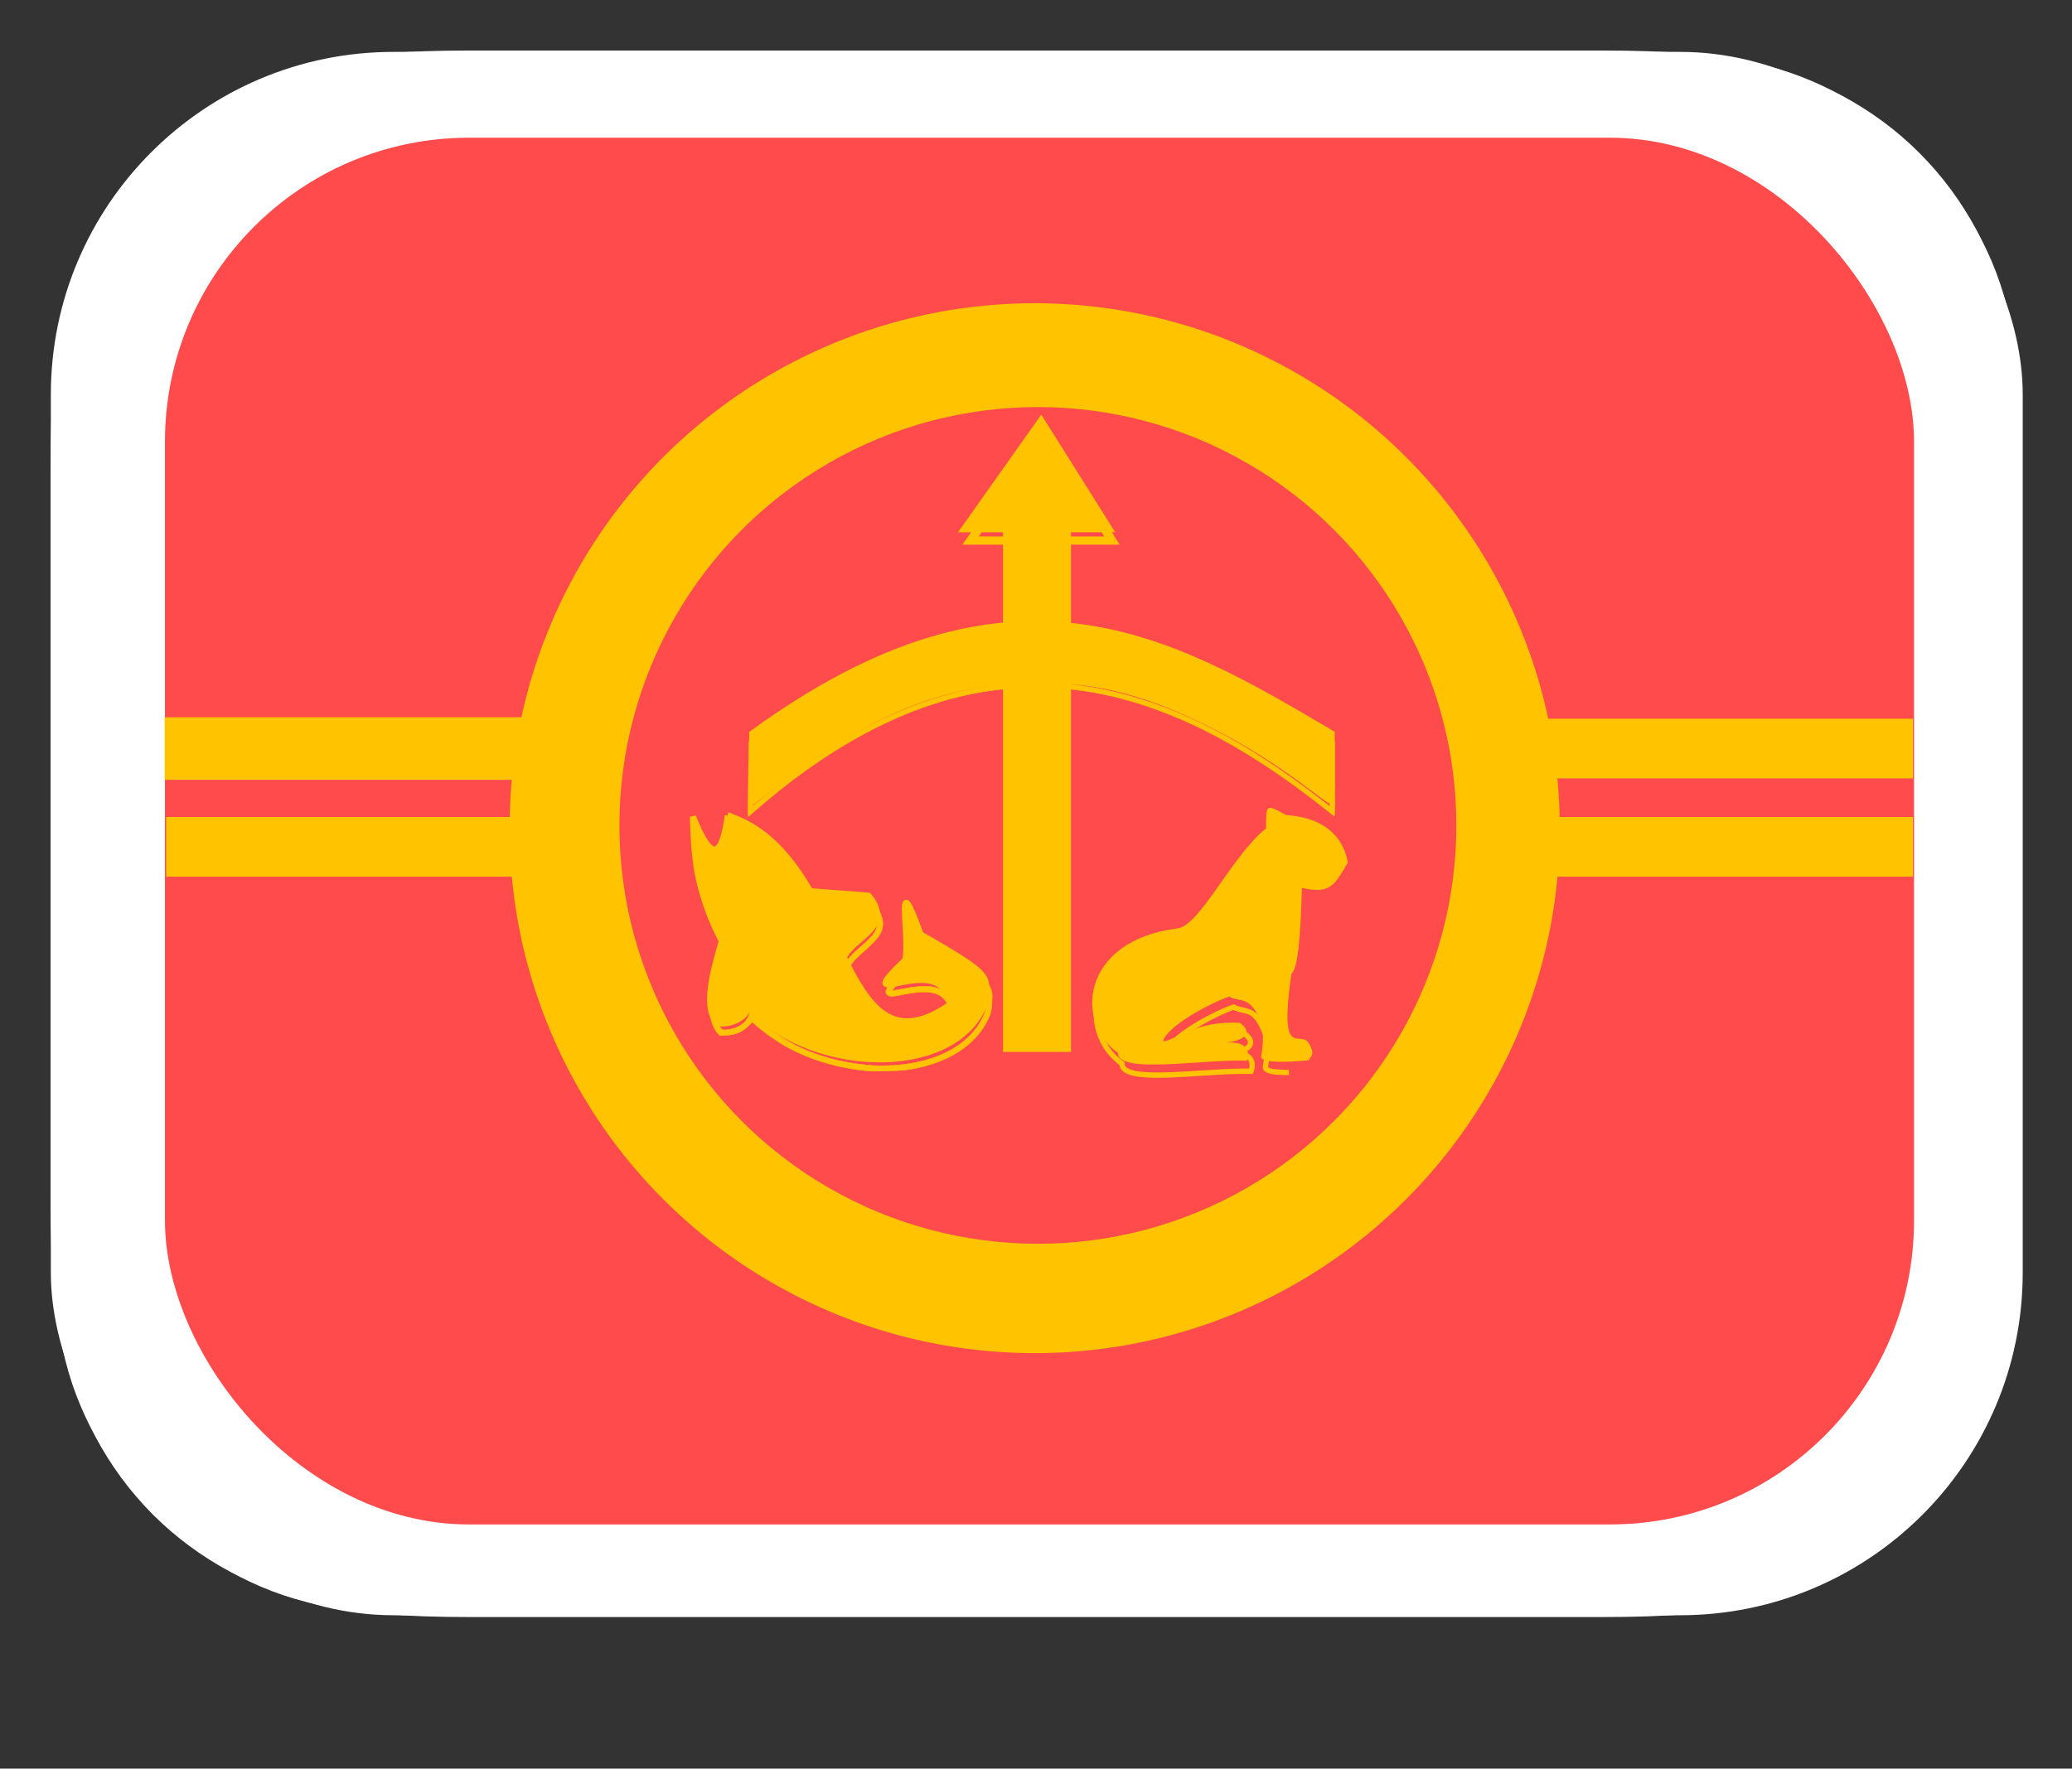 <?xml version="1.0" encoding="UTF-8" standalone="no"?>
<svg
   height="70"
   width="0.854in"
   version="1.1"
   id="svg2227"
   sodipodi:docname="flag_ta.svg"
   inkscape:version="1.1.2 (0a00cf5339, 2022-02-04)"
   xmlns:inkscape="http://www.inkscape.org/namespaces/inkscape"
   xmlns:sodipodi="http://sodipodi.sourceforge.net/DTD/sodipodi-0.dtd"
   xmlns="http://www.w3.org/2000/svg"
   xmlns:svg="http://www.w3.org/2000/svg"
   xmlns:rdf="http://www.w3.org/1999/02/22-rdf-syntax-ns#"
   xmlns:cc="http://creativecommons.org/ns#"
   xmlns:dc="http://purl.org/dc/elements/1.1/">
  <rect width="100%" height="100%" fill="#333333" stroke="none"/>
  <sodipodi:namedview
     pagecolor="#ffffff"
     bordercolor="#666666"
     borderopacity="1"
     objecttolerance="10"
     gridtolerance="10"
     guidetolerance="10"
     inkscape:pageopacity="0"
     inkscape:pageshadow="2"
     inkscape:window-width="1846"
     inkscape:window-height="1016"
     id="namedview5298"
     showgrid="false"
     inkscape:zoom="3.0571429"
     inkscape:cx="78.504673"
     inkscape:cy="-24.369159"
     inkscape:window-x="0"
     inkscape:window-y="0"
     inkscape:window-maximized="1"
     inkscape:current-layer="g1852"
     showguides="false"
     inkscape:pagecheckerboard="0"
     inkscape:document-units="in" />
  <defs
     id="defs2231" />
  <svg
     x="0"
     y="0"
     width="82"
     height="66"
     viewBox="0 0 82 66"
     version="1.1"
     id="svg1855">
    <title
       id="title1844">cs</title>
    <g
       id="cs"
       style="fill:none;fill-rule:evenodd;stroke:none;stroke-width:1">
      <g
         id="g1852"
         transform="translate(6,6)"
         style="fill-rule:nonzero">
        <path
           inkscape:connector-curvature="0"
           d="M 57.437,-2 H 12.563 C 7.628,-2 5.867,-1.415 4.07,-0.455 2.12,0.589 0.589,2.12 -0.455,4.07 -1.415,5.867 -2,7.628 -2,12.563 v 28.874 c 0,4.935 0.585,6.696 1.545,8.493 1.043,1.951 2.574,3.482 4.525,4.525 C 5.867,55.415 7.628,56 12.563,56 h 44.874 c 4.935,0 6.696,-0.585 8.493,-1.545 1.951,-1.043 3.482,-2.574 4.525,-4.525 C 71.415,48.133 72,46.372 72,41.437 V 12.563 C 72,7.628 71.415,5.867 70.455,4.07 69.411,2.12 67.88,0.589 65.93,-0.455 64.133,-1.415 62.372,-2 57.437,-2 Z"
           id="path1846-3"
           style="fill:none;fill-opacity:1;fill-rule:nonzero;stroke:#ffffff;stroke-width:4" />
        <g
           id="g884"
           transform="matrix(0.817,0,0,0.817,-45.738,-183.849)">
          <g
             id="g1180" />
          <g
             id="g73098"
             transform="translate(5.059,8.997)">
            <g
               id="g929"
               transform="translate(2.788,105.03)"
               style="fill:none;fill-rule:nonzero;stroke:none;stroke-width:1">
              <rect
                 style="fill:#ffffff;fill-rule:evenodd;stroke-width:0.219"
                 id="rect262"
                 width="95.499"
                 height="75.735"
                 x="43.254"
                 y="106.172"
                 ry="16.6" />
              <rect
                 style="fill:#ff4b4b;fill-opacity:1;fill-rule:evenodd;stroke-width:0.194"
                 id="rect903"
                 width="84.708"
                 height="67.178"
                 x="48.781"
                 y="110.33"
                 ry="14.725" />
            </g>
            <circle
               style="fill:#ffc300;fill-opacity:1;fill-rule:nonzero;stroke:#ffc300;stroke-width:0.265;stroke-opacity:1"
               id="path1073"
               r="25.298"
               cy="248.809"
               cx="93.689" />
            <circle
               style="fill:#ff4b4b;fill-opacity:1;fill-rule:nonzero;stroke:none;stroke-width:0.212"
               id="circle1155"
               r="20.267"
               cy="248.675"
               cx="93.845" />
            <rect
               style="fill:#ffc300;fill-opacity:1;stroke:#ffc300;stroke-width:0.14;stroke-opacity:1"
               id="rect1226"
               width="20.04"
               height="2.892"
               x="51.626"
               y="243.504" />
            <rect
               style="fill:#ffc300;fill-opacity:1;stroke-width:0.14"
               id="rect1308"
               width="20.04"
               height="2.892"
               x="51.626"
               y="248.266" />
            <rect
               style="fill:#ffc300;fill-opacity:1;stroke-width:0.14"
               id="rect1310"
               width="20.04"
               height="2.892"
               x="116.184"
               y="243.504" />
            <rect
               style="fill:#ffc300;fill-opacity:1;stroke-width:0.14"
               id="rect1312"
               width="20.04"
               height="2.892"
               x="116.184"
               y="248.266" />
            <g
               id="g17696"
               transform="matrix(1.266,0,0,1.284,-25.209,-67.783)"
               style="fill:#ffff00;stroke:#fffc00;stroke-opacity:1">
              <g
                 id="g54102"
                 style="fill:#ffc300;fill-opacity:1;stroke:#ffc300;stroke-opacity:1">
                <g
                   id="g3384"
                   transform="translate(99.148,1.484)"
                   style="fill:#ffc300;fill-opacity:1;stroke:#ffc300;stroke-opacity:1">
                  <g
                     id="g3017"
                     transform="translate(-23.241,5.866)"
                     style="fill:#ffc300;fill-opacity:1;stroke:#ffc300;stroke-opacity:1">
                    <path
                       style="fill:#ffc300;fill-opacity:1;stroke:#ffc300;stroke-width:0.201px;stroke-linecap:butt;stroke-linejoin:miter;stroke-opacity:1"
                       d="m 7.189,235.637 c 9.925,-7.123 15.966,-3.632 22.199,0 v 2.571 c -6.621,-5.262 -13.707,-7.384 -22.228,0 z"
                       id="path2203"
                       sodipodi:nodetypes="ccccc" />
                    <path
                       style="fill:#ffc300;fill-opacity:1;stroke:#ffc300;stroke-width:0.302;stroke-opacity:1"
                       d="m 27.545,896.423 c 0.015,-1.469 0.117,-3.35 0.227,-4.18 0.194,-1.458 0.272,-1.558 2.317,-2.969 16.063,-11.076 31.853,-15.529 46.296,-13.057 8.539,1.462 17.653,5.209 30.137,12.392 l 4.158,2.392 v 4.021 c 0,2.212 -0.071,4.021 -0.159,4.021 -0.087,0 -1.414,-0.941 -2.948,-2.092 -4.5,-3.375 -9.725,-6.583 -14.583,-8.956 -9.68,-4.727 -17.246,-6.462 -26.574,-6.092 -13.03,0.517 -23.607,5.124 -38.194,16.636 l -0.703,0.554 z"
                       id="path2896"
                       transform="scale(0.265)" />
                  </g>
                  <path
                     style="fill:#ffc300;fill-opacity:1;stroke:#ffc300;stroke-width:0.076;stroke-opacity:1"
                     d="m -61.106,921.398 c 0.01,-1.005 0.039,-3.397 0.065,-5.314 l 0.048,-3.486 0.615,-0.438 c 6.593,-4.696 13.089,-8.362 19.288,-10.886 9.306,-3.789 18.186,-5.151 27.065,-4.15 6.765,0.762 13.831,2.947 21.471,6.639 4.192,2.026 8.204,4.208 14.874,8.091 l 1.266,0.737 v 5.295 c 0,4.225 -0.019,5.28 -0.095,5.222 -0.052,-0.04 -0.571,-0.446 -1.153,-0.902 -10.604,-8.301 -20.225,-13.442 -29.673,-15.856 -6.512,-1.663 -12.991,-1.991 -19.505,-0.986 -10.806,1.667 -22.013,7.36 -32.996,16.761 -0.584,0.5 -1.113,0.953 -1.176,1.006 -0.1,0.086 -0.111,-0.113 -0.096,-1.731 z m 84.013,-4.052 v -4.378 l -1.266,-0.737 c -9.53,-5.546 -14.921,-8.307 -20.507,-10.503 -9.818,-3.86 -18.83,-5.045 -28.123,-3.698 -9.792,1.419 -20.21,5.89 -31.072,13.331 -0.894,0.613 -1.765,1.213 -1.935,1.334 l -0.309,0.22 -0.05,2.715 c -0.062,3.379 -0.064,6.017 -0.005,6.017 0.025,0 0.424,-0.317 0.888,-0.704 11.754,-9.818 23.274,-15.297 34.829,-16.564 2.825,-0.31 6.858,-0.346 9.485,-0.085 9.609,0.955 18.811,4.438 28.929,10.949 2.427,1.562 5.309,3.607 7.851,5.57 0.644,0.498 1.197,0.906 1.229,0.908 0.031,10e-4 0.057,-1.968 0.057,-4.376 z"
                     id="path3113"
                     transform="scale(0.265)" />
                </g>
                <rect
                   style="fill:#ffc300;fill-opacity:1;stroke:#ffc300;stroke-width:0.234;stroke-opacity:1"
                   id="rect3408"
                   width="2.367"
                   height="19.872"
                   x="92.823"
                   y="235.02" />
                <g
                   id="g4085"
                   transform="matrix(1.296,0,0,1.174,-12.873,-61.66)"
                   style="fill:#ffc300;fill-opacity:1;stroke:#ffc300;stroke-opacity:1">
                  <path
                     style="fill:#ffc300;fill-opacity:1;stroke:#ffc300;stroke-width:0.265px;stroke-linecap:butt;stroke-linejoin:miter;stroke-opacity:1"
                     d="m 80.38,252.902 h 4.168 l -1.96,-3.395 z"
                     id="path3726" />
                  <g
                     id="g4078"
                     style="fill:#ffc300;fill-opacity:1;stroke:#ffc300;stroke-opacity:1">
                    <path
                       style="fill:#ffc300;fill-opacity:1;stroke:#ffc300;stroke-width:0.011;stroke-opacity:1"
                       d="m 302.909,956.315 c 0.009,-0.014 1.161,-1.786 2.56,-3.939 l 2.544,-3.914 h 0.584 c 0.321,0 0.584,0.003 0.584,0.006 0,0.004 -1.002,1.548 -2.227,3.433 -1.225,1.884 -2.23,3.433 -2.233,3.441 -0.005,0.012 1.208,0.015 6.985,0.015 h 6.99 l -0.033,-0.058 c -0.018,-0.032 -0.913,-1.582 -1.989,-3.444 l -1.955,-3.386 0.565,-0.003 c 0.311,-0.002 0.569,10e-4 0.573,0.006 0.005,0.005 0.891,1.537 1.97,3.406 l 1.961,3.397 1e-5,0.533 10e-6,0.533 h -8.448 -8.448 z"
                       id="path3878"
                       transform="scale(0.265)" />
                    <path
                       style="fill:#ffc300;fill-opacity:1;stroke:#ffc300;stroke-width:0.022;stroke-opacity:1"
                       d="m 308.048,948.424 c 0.242,-0.394 4.103,-6.303 4.118,-6.303 0.017,0 3.668,6.293 3.668,6.323 0,0.004 -0.251,0.008 -0.558,0.008 h -0.558 l -1.293,-2.242 c -0.711,-1.233 -1.298,-2.242 -1.305,-2.243 -0.007,-4.1e-4 -0.668,1.008 -1.469,2.242 l -1.457,2.242 -0.581,5.9e-4 c -0.46,4.7e-4 -0.578,-0.005 -0.564,-0.027 z"
                       id="path3917"
                       transform="scale(0.265)" />
                    <path
                       style="fill:#ffc300;fill-opacity:1;stroke:#ffc300;stroke-width:0.022;stroke-opacity:1"
                       d="m 319.789,955.817 c 0,-0.288 0.004,-0.519 0.008,-0.514 0.017,0.02 0.589,1.015 0.589,1.026 0,0.006 -0.134,0.011 -0.298,0.011 h -0.298 z"
                       id="path3956"
                       transform="scale(0.265)" />
                  </g>
                </g>
              </g>
            </g>
            <g
               id="g11586"
               transform="matrix(1.124,0,0,1.124,-10.541,-24.145)"
               style="fill:#ffc300;fill-opacity:1;stroke:#ffc300;stroke-opacity:1">
              <g
                 id="g11406"
                 transform="translate(78.313,48.237)"
                 style="fill:#ffc300;fill-opacity:1;stroke:#ffc300;stroke-opacity:1">
                <path
                   style="fill:#ffc300;fill-opacity:1;stroke:#ffc300;stroke-width:0.265px;stroke-linecap:butt;stroke-linejoin:miter;stroke-opacity:1"
                   d="m 1.196,194.063 c 5.357,1.71 4.62,11.57 9.572,8.152 -0.324,-2.555 -4.551,0.597 -1.921,-1.933 0.219,-1.075 -0.489,-4.268 0.656,-1.098 3.218,1.836 2.84,1.785 2.785,2.914 -1.153,3.239 -7.216,3.257 -10.205,0.249 -0.197,0.519 -0.852,0.722 -1.317,0.664 -0.64,-0.642 -0.237,-2.131 0.205,-3.652 -1.068,-1.891 -1.22,-3.164 -1.276,-5.254 0.783,1.984 1.248,1.809 1.502,-0.042 z"
                   id="path7715"
                   sodipodi:nodetypes="ccccccccccc" />
                <path
                   style="fill:#ffc300;fill-opacity:1;stroke:#ffc300;stroke-width:0.265px;stroke-linecap:butt;stroke-linejoin:miter;stroke-opacity:1"
                   d="m 4.755,197.322 2.502,0.193 c 1.122,1.333 -0.624,1.764 -1.042,2.612"
                   id="path10923"
                   sodipodi:nodetypes="ccc" />
              </g>
              <path
                 style="fill:#ffc300;fill-opacity:1;stroke:#ffc300;stroke-width:0.088;stroke-opacity:1"
                 d="m 322.971,955.866 c -4.849,-0.424 -9.497,-1.789 -13.347,-3.919 -1.704,-0.943 -3.701,-2.359 -5.21,-3.693 l -0.393,-0.347 -0.624,0.627 c -0.986,0.99 -2.084,1.445 -3.697,1.529 l -0.952,0.05 -0.357,-0.386 c -0.413,-0.447 -0.795,-1.206 -1.021,-2.025 -0.214,-0.778 -0.217,-3.195 -0.006,-4.498 0.229,-1.411 0.713,-3.491 1.283,-5.51 l 0.517,-1.832 -0.446,-0.819 c -0.245,-0.451 -0.731,-1.436 -1.081,-2.189 -2.209,-4.764 -3.033,-8.873 -3.242,-16.148 l -0.021,-0.724 0.309,-0.054 c 0.17,-0.03 0.369,-0.072 0.442,-0.093 0.091,-0.026 0.186,0.094 0.301,0.38 1.083,2.685 2.281,4.617 2.864,4.617 0.424,0 0.837,-0.739 1.203,-2.151 0.183,-0.707 0.284,-1.249 0.57,-3.064 0.074,-0.471 0.045,-0.471 1.248,-0.03 1.984,0.726 4.319,2.085 5.964,3.471 0.882,0.743 2.476,2.358 3.277,3.321 0.813,0.977 2.207,2.946 2.976,4.201 0.595,0.971 0.665,1.053 0.952,1.095 0.17,0.025 2.294,0.194 4.719,0.376 l 4.41,0.331 0.426,0.534 c 0.855,1.07 1.293,2.276 1.198,3.293 -0.119,1.277 -0.843,2.254 -3.194,4.311 -1.128,0.987 -1.779,1.685 -2.063,2.21 -0.08,0.148 0.025,0.409 0.648,1.605 2.948,5.666 5.292,8.042 8.335,8.45 1.785,0.239 4.1,-0.446 6.445,-1.909 0.828,-0.516 0.837,-0.54 0.549,-1.395 -0.333,-0.987 -0.923,-1.675 -1.771,-2.062 -1.246,-0.569 -2.925,-0.544 -6.037,0.09 -1.461,0.297 -1.852,0.288 -2.194,-0.054 -0.226,-0.226 -0.26,-0.314 -0.213,-0.552 0.092,-0.467 0.644,-1.176 2.01,-2.584 l 1.294,-1.334 0.063,-1.011 c 0.035,-0.556 0.018,-1.847 -0.037,-2.868 -0.258,-4.806 -0.236,-5.258 0.273,-5.502 0.639,-0.306 1.188,0.589 2.468,4.022 l 0.453,1.215 0.853,0.479 c 0.469,0.263 1.83,1.064 3.026,1.778 4.938,2.953 6.297,4.098 6.758,5.695 0.127,0.441 0.142,0.724 0.09,1.72 -0.082,1.575 -0.153,1.908 -0.625,2.904 -2.1,4.434 -6.841,7.365 -13.401,8.287 -0.962,0.135 -5.048,0.246 -6,0.163 z m 4.287,-0.921 c 6.168,-0.454 10.969,-2.752 13.481,-6.452 0.205,-0.302 0.563,-0.951 0.796,-1.444 0.413,-0.871 0.427,-0.929 0.528,-2.15 0.156,-1.874 -0.011,-2.422 -1.03,-3.392 -1.164,-1.107 -3.605,-2.691 -8.163,-5.296 -0.705,-0.403 -1.294,-0.743 -1.309,-0.755 -0.015,-0.012 -0.297,-0.733 -0.627,-1.601 -0.753,-1.982 -1.009,-2.595 -1.085,-2.595 -0.033,-7e-5 -0.042,0.288 -0.021,0.641 0.238,3.943 0.271,5.87 0.121,6.912 l -0.089,0.614 -1.127,1.153 c -1.235,1.264 -2.012,2.15 -1.944,2.218 0.024,0.024 0.764,-0.096 1.644,-0.266 3.471,-0.671 5.099,-0.591 6.628,0.327 1.035,0.622 1.802,1.921 2.035,3.448 l 0.077,0.508 -0.804,0.52 c -1.64,1.06 -2.968,1.687 -4.466,2.11 -0.739,0.208 -1.008,0.239 -2.127,0.241 -1.102,0.002 -1.374,-0.026 -1.941,-0.204 -2.847,-0.894 -5.059,-3.235 -7.696,-8.146 -0.405,-0.754 -1.466,-2.881 -2.36,-4.729 -2.904,-6.006 -4.215,-8.431 -5.953,-11.004 -2.639,-3.908 -5.497,-6.609 -8.732,-8.25 -0.991,-0.503 -2.126,-0.979 -2.187,-0.918 -0.02,0.02 -0.113,0.456 -0.208,0.969 -0.429,2.336 -0.994,3.701 -1.715,4.14 -0.984,0.6 -2.126,-0.27 -3.229,-2.459 -0.153,-0.304 -0.303,-0.552 -0.333,-0.552 -0.147,0 0.225,4.092 0.545,5.995 0.608,3.615 1.931,7.268 3.863,10.671 l 0.303,0.534 -0.163,0.571 c -0.533,1.863 -1.071,3.907 -1.299,4.946 -0.819,3.719 -0.786,6.153 0.102,7.482 0.336,0.504 0.486,0.542 1.48,0.384 1.636,-0.261 2.751,-1.063 3.225,-2.319 0.087,-0.231 0.176,-0.42 0.197,-0.42 0.021,0 0.444,0.376 0.938,0.835 4.957,4.607 11.374,7.233 18.974,7.768 0.937,0.066 2.518,0.052 3.668,-0.033 z m -6.747,-18.249 c 0.31,-0.292 1.029,-0.939 1.599,-1.438 1.677,-1.469 2.225,-2.304 2.217,-3.379 -0.005,-0.689 -0.231,-1.32 -0.745,-2.078 l -0.362,-0.534 -4.457,-0.343 c -2.451,-0.189 -4.48,-0.32 -4.509,-0.291 -0.036,0.036 4.335,8.569 4.889,9.544 0.021,0.037 0.211,-0.162 0.421,-0.442 0.211,-0.28 0.636,-0.748 0.946,-1.04 z"
                 id="path11463"
                 transform="scale(0.265)" />
            </g>
            <g
               id="g17700"
               transform="matrix(1.282,0,0,1.282,-26.449,-66.381)"
               style="fill:#ffc300;fill-opacity:1">
              <path
                 style="fill:#ffc300;fill-opacity:1"
                 d="m 102.451,245.866 c -1.274,1.013 -2.513,3.699 -3.343,3.777 -3.713,0.476 -3.855,3.614 -2.247,4.707 -0.031,0.817 3.224,0.231 4.866,0.293 0.121,-0.341 0.04,-0.789 -0.92,-0.665 0.961,-0.082 1.112,-0.451 0.66,-0.764 -1.657,-0.101 -2.442,0.672 -2.911,0.699 0.17,-0.587 1.773,-1.438 2.511,-1.695 0.408,0.252 0.815,-0.104 1.223,1.091 0.09,0.025 0.035,0.962 -0.021,1.149 -0.114,0.382 1.794,0.17 1.794,0.168 0.081,-0.155 0.272,-0.224 -0.014,-0.668 -0.327,-0.463 -1.116,0.693 -0.639,-2.597 0.253,-0.196 0.352,-1.517 0.396,-3.246 1.102,0.257 1.241,-0.138 1.737,-0.955 -0.131,-0.79 -0.702,-1.693 -2.325,-1.796 -0.784,-0.428 -0.756,-0.426 -0.768,0.503 z"
                 id="path11621"
                 sodipodi:nodetypes="cccccccccsccccccc" />
              <path
                 style="fill:#ffc300;fill-opacity:1;stroke-width:0.031"
                 d="m 370.078,963.344 c -2.744,-0.105 -4.07,-0.617 -4.331,-1.674 -0.021,-0.085 -0.057,-0.166 -0.08,-0.179 -0.167,-0.1 -0.784,-0.647 -1.122,-0.996 -1.317,-1.358 -2.146,-3.083 -2.441,-5.073 -0.079,-0.533 -0.079,-1.967 0,-2.5 0.261,-1.761 0.955,-3.353 2.071,-4.75 0.36,-0.451 1.213,-1.3 1.685,-1.676 2.174,-1.737 5.003,-2.837 8.542,-3.322 0.391,-0.054 0.657,-0.146 0.973,-0.338 0.797,-0.484 1.947,-1.725 3.312,-3.577 l 0.328,-0.445 0.463,-4.5e-4 c 0.362,-3.5e-4 0.458,0.008 0.44,0.039 -0.013,0.021 -0.22,0.306 -0.46,0.633 -1.753,2.384 -2.92,3.606 -3.945,4.132 -0.39,0.2 -0.525,0.238 -1.201,0.338 -2.488,0.368 -4.529,1.01 -6.252,1.967 -0.432,0.24 -1.315,0.829 -1.686,1.125 -1.67,1.334 -2.83,3.073 -3.314,4.972 -0.202,0.793 -0.259,1.255 -0.261,2.122 -0.002,0.787 0.024,1.076 0.153,1.719 0.42,2.086 1.575,3.894 3.242,5.075 l 0.273,0.194 v 0.187 c 0,0.23 0.052,0.36 0.201,0.505 0.743,0.722 3.23,0.929 7.971,0.664 0.464,-0.026 1.716,-0.103 2.781,-0.171 3.422,-0.218 4.772,-0.281 6.084,-0.281 l 0.709,-3.1e-4 0.022,-0.174 c 0.037,-0.299 0.002,-0.667 -0.082,-0.842 -0.311,-0.652 -1.238,-0.891 -2.892,-0.746 l -0.222,0.019 -0.022,-0.262 c -0.012,-0.144 -0.03,-0.313 -0.04,-0.375 l -0.018,-0.114 0.23,-0.022 c 1.435,-0.135 2.573,-0.542 2.788,-0.997 0.125,-0.263 0.028,-0.519 -0.327,-0.868 l -0.243,-0.239 -0.4,-0.023 c -1.062,-0.062 -2.543,0.056 -3.769,0.301 -1.36,0.271 -2.504,0.668 -4.272,1.481 -1.466,0.674 -1.832,0.807 -2.374,0.86 -0.471,0.047 -0.595,0.05 -0.595,0.016 0.001,-0.101 0.205,-0.694 0.312,-0.906 0.679,-1.353 3.176,-3.228 6.55,-4.916 1.133,-0.567 1.941,-0.925 2.794,-1.239 l 0.377,-0.139 0.179,0.106 c 0.271,0.161 0.533,0.248 1.133,0.376 0.62,0.132 0.916,0.222 1.195,0.363 0.879,0.443 1.566,1.351 2.151,2.84 0.105,0.266 0.237,0.59 0.294,0.719 0.158,0.355 0.181,0.622 0.162,1.812 -0.019,1.186 -0.076,1.847 -0.232,2.721 -0.013,0.072 0.003,0.088 0.147,0.15 0.378,0.163 0.991,0.243 2.102,0.274 l 0.711,0.02 v 0.375 0.375 l -0.805,-0.019 c -0.858,-0.02 -1.216,-0.051 -1.704,-0.149 -0.724,-0.146 -1.122,-0.413 -1.207,-0.811 -0.028,-0.132 -0.024,-0.212 0.027,-0.462 0.141,-0.696 0.236,-2.072 0.214,-3.104 -0.011,-0.55 -0.023,-0.692 -0.062,-0.737 -0.026,-0.031 -0.099,-0.207 -0.162,-0.391 -0.44,-1.293 -1.051,-2.317 -1.625,-2.724 -0.376,-0.267 -0.578,-0.343 -1.334,-0.504 -0.562,-0.12 -0.825,-0.196 -1.102,-0.319 l -0.18,-0.08 -0.487,0.194 c -0.986,0.393 -2.439,1.093 -3.527,1.698 -2.061,1.147 -3.691,2.329 -4.457,3.23 -0.123,0.145 -0.216,0.271 -0.206,0.281 0.019,0.019 0.578,-0.222 1.694,-0.731 1.814,-0.828 3.166,-1.26 4.75,-1.519 0.946,-0.155 1.443,-0.19 2.707,-0.19 l 1.176,-5.7e-4 0.183,0.125 c 0.269,0.184 0.583,0.491 0.745,0.728 0.475,0.696 0.332,1.427 -0.378,1.928 -0.122,0.086 -0.269,0.182 -0.326,0.213 l -0.105,0.057 0.255,0.133 c 0.487,0.253 0.796,0.605 0.965,1.098 0.076,0.22 0.085,0.293 0.084,0.639 -0.001,0.404 -0.046,0.643 -0.199,1.063 l -0.066,0.18 -1.286,7.4e-4 c -1.627,9.3e-4 -2.418,0.036 -5.849,0.257 -4.151,0.267 -6.034,0.338 -7.531,0.28 z"
                 id="path16233"
                 transform="scale(0.265)" />
            </g>
          </g>
        </g>
      </g>
    </g>
  </svg>
</svg>
